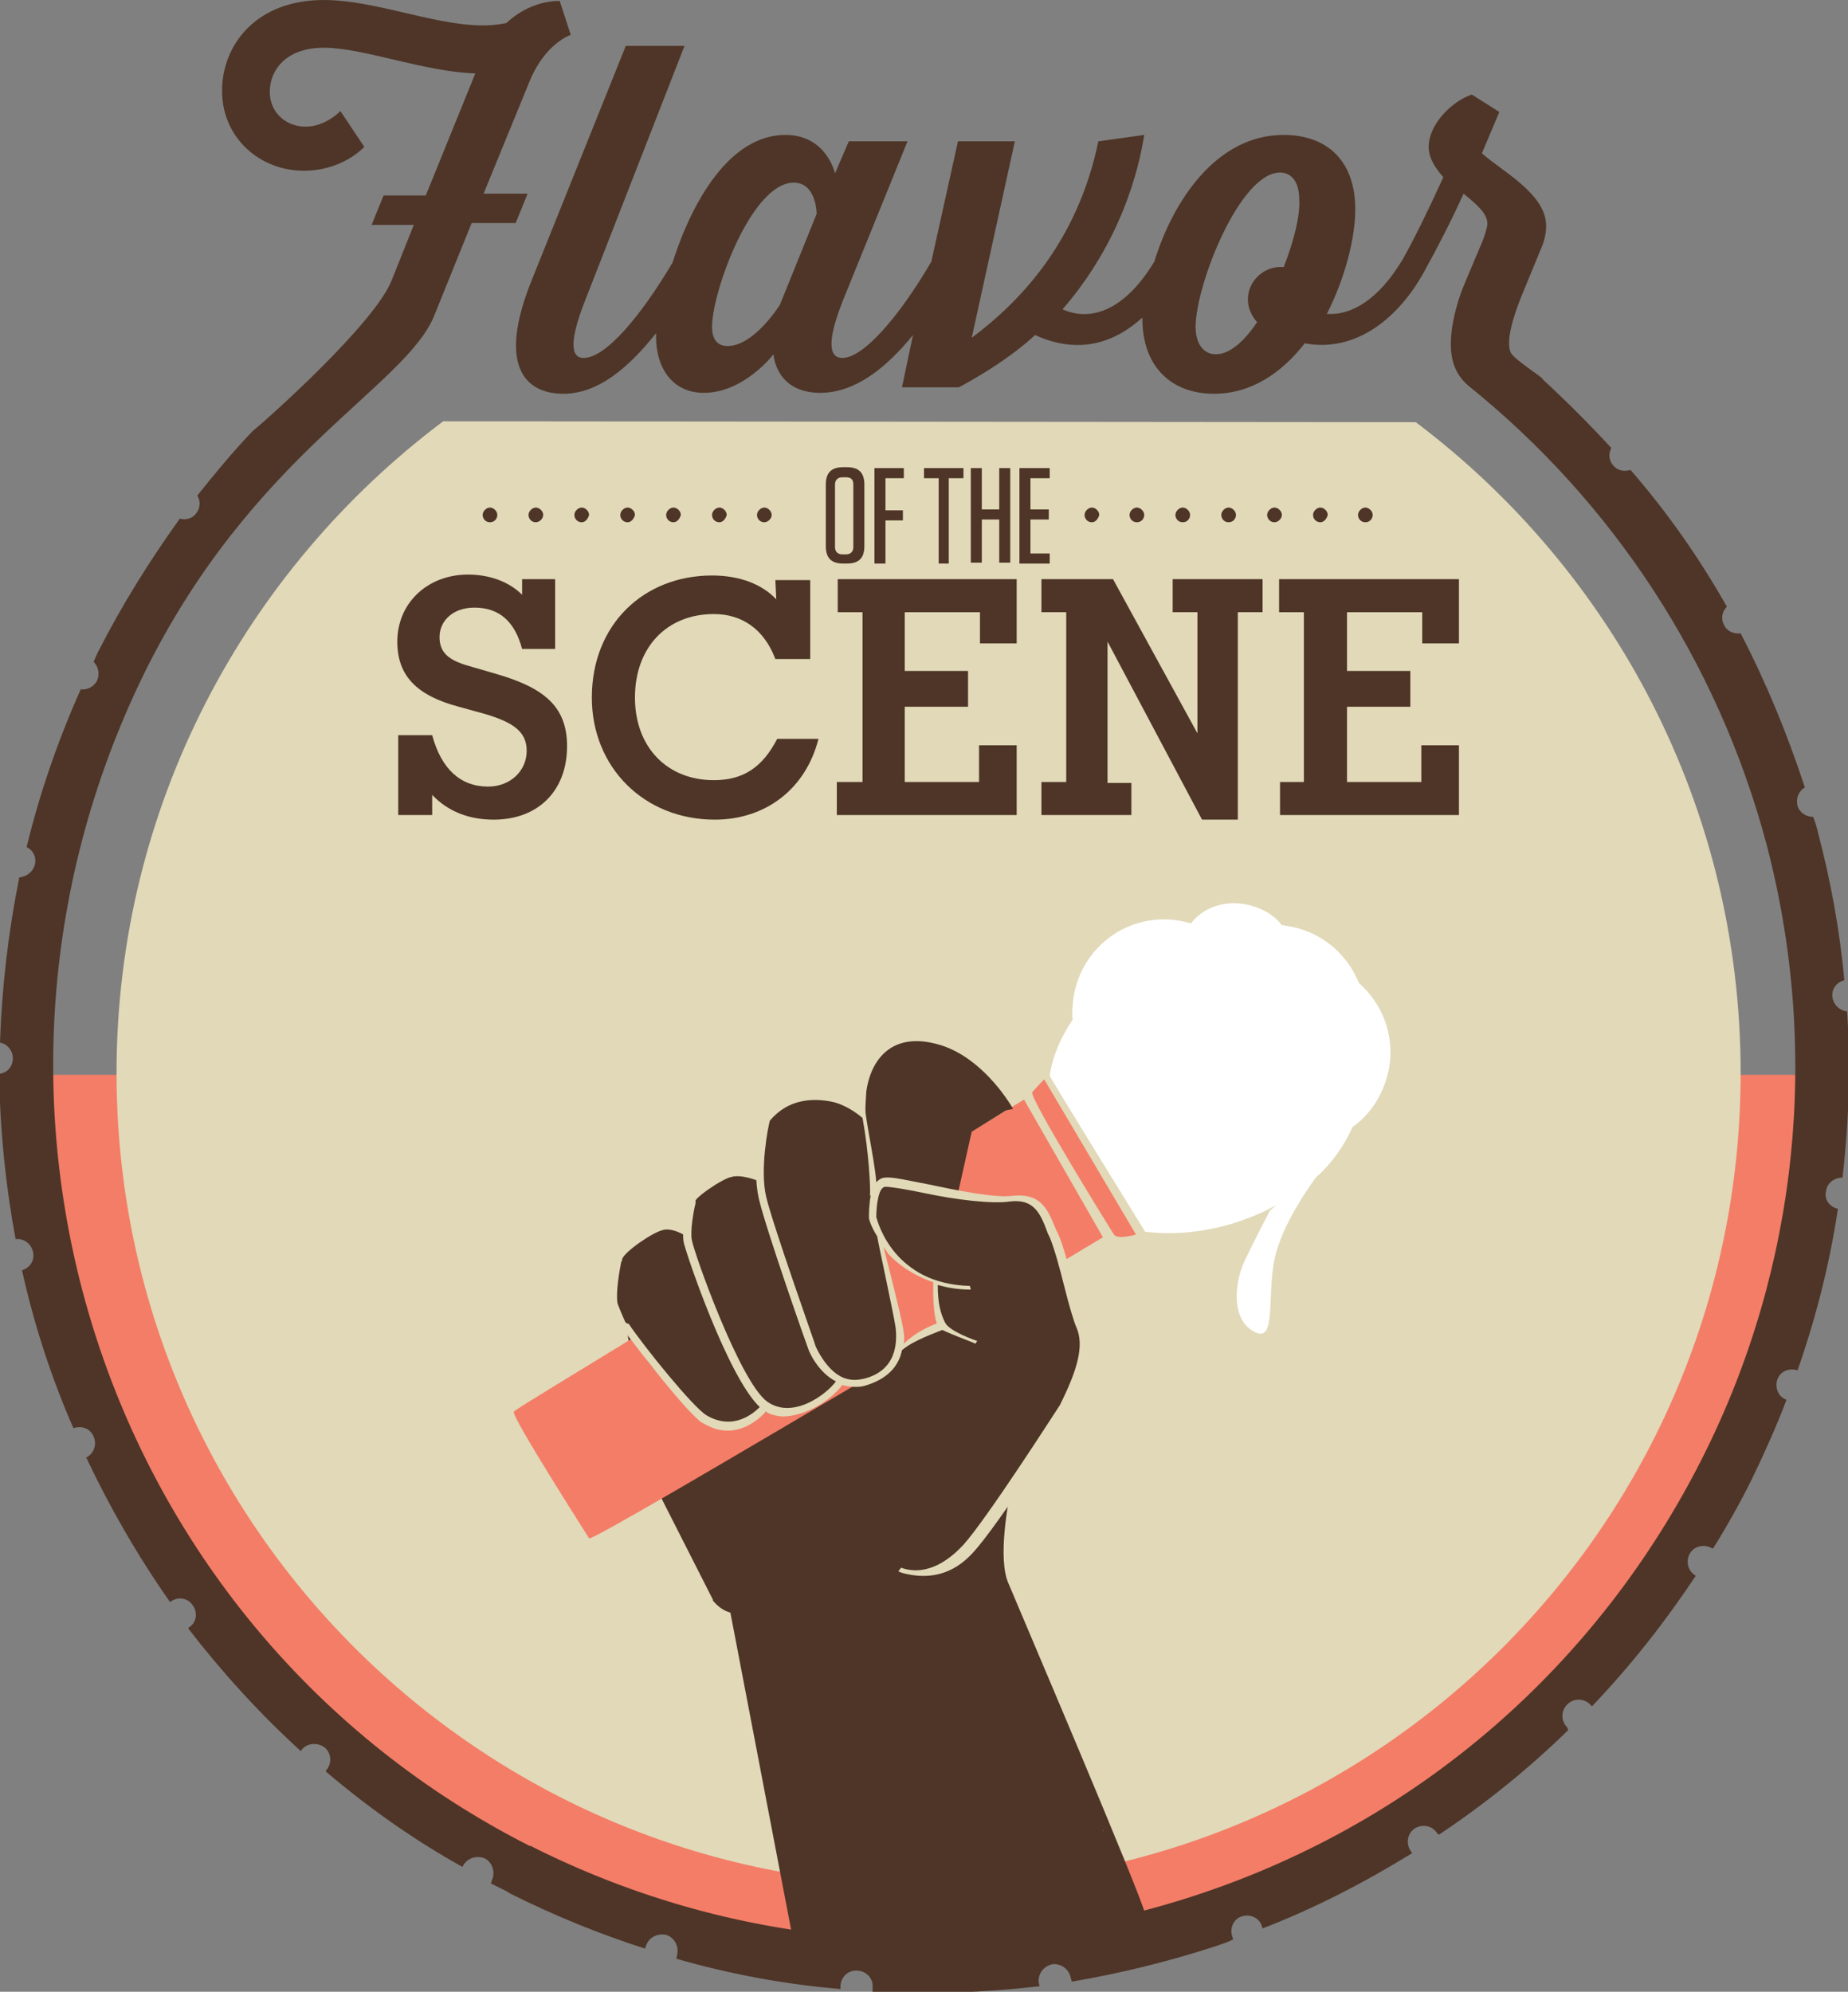 <?xml version="1.0" encoding="utf-8"?>
<!-- Generator: Adobe Illustrator 18.1.1, SVG Export Plug-In . SVG Version: 6.00 Build 0)  -->
<svg version="1.1" id="Layer_1" xmlns="http://www.w3.org/2000/svg" xmlns:xlink="http://www.w3.org/1999/xlink" x="0px" y="0px"
	 viewBox="0 0 201.4 217" enable-background="new 0 0 201.4 217" xml:space="preserve">
<rect x="0" y="0" width="201.4" height="217" fill="#808080" stroke="none"/>
<g>
	<path fill="#F47D67" d="M3.4,117.1c0,53.4,43.3,96.7,96.7,96.7c53.4,0,96.7-43.3,96.7-96.7H3.4z"/>
	<path fill="#E1D9B8" d="M154.3,46c21.5,16.2,35.4,41.9,35.4,70.9c0,48.9-39.6,88.5-88.5,88.5c-48.9,0-88.5-39.6-88.5-88.5
		c0-29,14-54.8,35.6-71"/>
	<path fill="#F47D67" d="M123.8,134.5l-10-16.9c0,0-0.9,0.9-1.3,1.4c-0.4,0.5,8.5,14.9,8.9,15.5
		C121.8,135.1,123.8,134.5,123.8,134.5z"/>
	<path fill="#F47D67" d="M77.5,145.4c0.6,0.7,1.1,1.5,1.8,2.1c0.2-0.1,0.4-0.1,0.6-0.2c0.7-0.4,1.5-0.7,2.4-0.7
		c0.8,0,1.5,0.1,2.3,0.3c0.5,0.1,0.7,0.1,0.7,0.1c1.2-1.1,2.1-2.3,3.6-3.1c0.8-0.4,1.6-0.6,2.5-0.7c0,0,0.2,0,0.5-0.1
		c0.3-0.7,0.6-1.4,1.4-1.9c0.9-0.6,2-0.7,2.8-1.2c3.8-2.5,8,3.2,4.1,5.8c-0.8,0.6-1.6,0.8-2.5,1.1c0.6-0.2,0.2,0.1-0.1,0.7
		c-0.2,0.5-0.5,0.9-0.9,1.2c0,0,0,0,0,0c12.4-7.3,23.5-14,23.5-14l-8.6-15c0,0-20.3,12.3-36.3,22C75.9,143.3,76.5,144.2,77.5,145.4z
		"/>
	<g>
		<path fill="none" d="M120.3,199.4c-0.1,0-0.1,0.1-0.2,0.1C120.2,199.5,120.3,199.4,120.3,199.4z"/>
		<path fill="#4E3527" d="M109.9,172.5c-1.2-2.7,0-8.8,0.2-10c2.8-4.1,5.5-8.4,5.7-8.7l0,0c2-4.1,2.5-7.2,1.5-9.5
			c-0.3-0.7-0.8-2.4-1.3-4.3c-0.6-2.1-0.9-4.2-1.4-5.5l-0.2-0.4c-0.9-2.2-1.9-4.1-5.2-3.7c-1.1,0.1-2.8-0.1-4.8-0.4l1.5-6.7l3.7-2.3
			c0.2-0.1,0.6-0.1,0.8-0.2c-1.1-1.9-4.2-6.1-8.5-7.1c-2-0.5-3.7-0.3-5,0.6c-1.3,0.9-2.2,2.5-2.5,4.7l0,0.1c0,0.2-0.1,1.2-0.1,2.5
			c-1.9-1.2-7.4-4.3-11,0.2l-0.1,0.1l0,0.1c0,0.2-0.8,3.5-0.7,6.6c-0.6-0.2-1.8-0.6-2.7-0.4c-1.1,0.2-4.3,2.4-4.5,3.2
			c0,0.1,0,0.2-0.1,0.3c-0.1,0.6-0.3,1.9-0.4,3c-0.6-0.4-1.7-0.9-2.5-0.7c-1.1,0.2-4.3,2.4-4.5,3.2c0,0.1,0,0.2-0.1,0.3
			c-0.2,1-0.6,3.3-0.4,4.5c0.1,0.3,0.5,1.3,1.1,2.6c-0.2,1.3,1.1,5.3,1.1,5.5l1.5,11l6.7,13.2l0,0.1c0.6,0.7,1.2,1.1,1.9,1.3l0,0
			l6.8,35.5c12.9,1.2,27.2,2.3,38.5-2.4C124.2,206,111.1,175.4,109.9,172.5z M120.1,199.5c0.1,0,0.1-0.1,0.2-0.1
			C120.3,199.4,120.2,199.5,120.1,199.5z"/>
	</g>
	<path fill="#929497" d="M118.2,134.8"/>
	<path fill="#F47D67" d="M93.4,150.5c-0.8,0-1.3-0.2-1.5,0c-1.7,1.5-2.8,3-5.1,3.5c-1.1,0.2-2.2,0.2-3.2-0.1
		c-0.3-0.1-0.5-0.1-0.6-0.1c-0.5,0.4-1.1,0.6-1.6,0.7c-2.4,1.3-4.9,0.2-7.1-2.1c-1.3-1.4-2.9-2.9-4-4.5c-0.5-0.7-0.8-1.4-1.2-2.2
		c-7.5,4.6-13,7.9-13.1,8.1c-0.3,0.5,7.9,13.3,8.2,13.8c0.2,0.3,15.6-8.8,30.2-17.4C94.1,150.4,93.8,150.4,93.4,150.5z"/>
	<path fill="#F47D67" d="M96.1,135.4l2.1,11.2l4.3-2.5c0,0-0.6-3.7-0.5-4.4C100.1,139.2,96.1,135.4,96.1,135.4z"/>
	<path fill="#E1D9B8" d="M118.3,144.2c-0.3-0.7-0.8-2.4-1.3-4.3c-0.6-2.1-1.1-4.2-1.7-5.5l-0.2-0.4c-0.9-2.2-1.6-4.1-4.9-3.7
		c-1.9,0.2-5.9-0.6-9.2-1.3c-2.1-0.4-3.8-0.8-4.5-0.7c-0.4,0-0.7,0.2-1,0.5c-0.2-2.7-1.4-7.6-1.3-9.3c-0.3,0-0.3,0.7-0.6,0.6
		c0.1,0.3,0.1,0.6,0.2,0.9c-1.2-0.8-6.8-4.2-10.7,0.6l-0.1,0.1l0,0.1c0,0.1-0.6,2.7-0.7,5.4c-0.6,0-2.4,0.2-3.3,0.3
		c-1,0.2-3.9,2.4-4.1,3.2c0,0.1,0,0.2,0,0.3c-0.2,0.9-0.6,3.1-0.4,4.3c0.2,1.1,4.8,14.7,8.3,18c-0.7,0.7-2.9,2.6-5.8,0.9
		c-1.5-0.9-6.9-7.6-8.5-10c-0.2,0.2-1.6-1.3-1.9-1.2c1.7,2.5,8.2,10.9,9.9,12c0.7,0.4,1.4,0.7,2,0.8c2.9,0.5,4.8-1.9,4.9-1.9l0-0.1
		c0,0,0,0,0,0c0.7,0.4,1.7,0.6,2.4,0.5c2.2-0.2,4.7-1.7,6-3.4c0.1,0,0.3,0.1,0.4,0.1c0.7,0.1,1.5,0.2,2.3-0.1
		c2.5-0.8,3.5-2.3,3.8-3.8c1.3-1.1,3.7-1.9,4.4-2.2c1,0.5,3.5,1.4,3.6,1.5l0.2-0.3c0,0-3-1-3.5-2c-0.5-1-0.8-2.1-0.8-4.1
		c1.1,0.3,2.2,0.5,3.6,0.5l-0.1-0.4c-8.2-0.2-10-6.8-10.2-7.5c0-1.1,0.2-3.3,1-3.3c0.6,0,2.4,0.3,4.3,0.7c3.3,0.7,7.3,1.2,9.3,0.9
		c2.6-0.3,3.3,1.3,4.1,3.5l0.2,0.4c0.5,1.2,1.1,3.4,1.6,5.4c0.5,2,1,3.7,1.3,4.4c0.9,2,0.1,4.7-1.8,8.5c-0.4,0.6-7.9,12.3-10.5,15.2
		c-2.5,2.7-4.9,3.2-6.8,2.5l-0.3,0.4c0.4,0.2,0.9,0.3,1.5,0.4c2,0.3,4.4,0,6.6-2.4c2.8-3,10.3-14.8,10.6-15.3l0,0
		C118.8,149.6,119.3,146.5,118.3,144.2z M83.6,152.7c-3-2.2-8-16.3-8.2-17.6c-0.2-1,0.2-3.2,0.4-4c0-0.1,0-0.2,0-0.3
		c0.2-0.5,2.6-2.3,3.4-2.5c0.7-0.1,2.7-0.6,3.1-0.4l0.1-0.2c0,1,0.1,2,0.3,2.9c0.8,3.4,5.2,15.9,5.4,16.4c0,0.1,1,2.5,3,3.5
		C90.1,151.9,86.4,154.7,83.6,152.7z M94.2,150.2c-0.9,0.2-1.5,0.2-2.3-0.1c-1.9-0.8-3-3.4-3-3.4c0-0.1-4.6-13-5.4-16.3
		c-0.7-3,0.2-7.6,0.4-8.3c1.6-1.9,3.8-2.6,6.6-2.1c1.6,0.3,2.9,1.3,3.5,1.8c0.7,3.8,0.9,7.9,0.8,8.5l0.1-0.1c-0.2,1-0.2,2.2-0.2,2.4
		l0,0.1c0,0.1,0.2,0.9,0.9,2c0.1,0.7,1.8,8.5,2,9.9C97.8,146.3,97.7,149.3,94.2,150.2z M101.7,139.7c0,1.4,0,3.4,0.4,4.5
		c-0.9,0.3-2.5,1.1-3.6,2.2c0.1-0.6,0-1.3-0.1-1.8c-0.2-1.2-1.5-6.4-2.1-8.7c0.2,0.2,0.3,0.4,0.5,0.7
		C97.8,137.7,99.4,138.9,101.7,139.7z"/>
	<path fill="#F47D67" d="M118,134.3"/>
	<path fill="#FFFFFF" d="M148.1,107.1c-1.3-3.2-4.1-5.6-7.7-6.2c-0.2,0-0.4-0.1-0.7-0.1c-0.9-1.2-2.4-2-4.1-2.3
		c-2.4-0.4-4.6,0.5-5.8,2.1c-0.4-0.1-0.8-0.2-1.3-0.3c-5.5-0.9-10.6,2.8-11.5,8.3c-0.1,0.8-0.2,1.7-0.1,2.5c-1.3,1.9-2.2,4-2.5,6.1
		c-0.1,0,10.4,17,10.4,17c5,0.6,10.1-0.6,14.3-2.9l-0.7,0.6c0,0-2.1,4-2.9,5.8c-0.8,1.8-1.5,6,1.2,7.4c2.6,1.4,1.2-4.6,2.4-8.7
		c0.9-3.2,3.2-6.6,4.3-8.1c1.8-1.6,3.1-3.5,4-5.5c2.1-1.5,3.5-3.8,4-6.5C152,112.7,150.6,109.3,148.1,107.1z"/>
	<path fill="#4E3527" d="M170.8,188.2c-0.7-0.7-0.7-1.8,0-2.5c0.7-0.7,1.8-0.7,2.5,0l0.2,0.2c4.2-4.4,7.9-9.1,11.3-14.2l-0.1-0.1
		c-0.8-0.5-1-1.6-0.5-2.4c0.5-0.8,1.6-1,2.4-0.5l0.1,0c1.5-2.4,2.9-4.9,4.2-7.5c1.4-2.9,2.7-5.8,3.8-8.7c-0.9-0.3-1.3-1.3-1-2.2
		c0.3-0.9,1.3-1.3,2.2-1c2-5.7,3.5-11.6,4.4-17.6c-0.9-0.2-1.5-1-1.3-1.9c0.1-0.9,0.9-1.5,1.8-1.5c0.7-6,0.9-12.1,0.5-18.1
		c-0.8-0.1-1.5-0.7-1.6-1.6c-0.1-0.9,0.5-1.6,1.3-1.8c-0.5-5.5-1.5-10.9-2.9-16.2c-0.1-0.5-0.3-1.1-0.5-1.6c-0.8,0-1.5-0.5-1.7-1.2
		c-0.2-0.8,0.1-1.6,0.8-2c-1.9-5.8-4.2-11.4-7-16.8c-0.7,0.1-1.5-0.2-1.8-0.9c-0.4-0.7-0.2-1.5,0.3-2c-3-5.3-6.5-10.3-10.5-14.9
		c-0.7,0.2-1.4,0.1-1.9-0.5c-0.5-0.6-0.5-1.3-0.2-1.9c-2.4-2.6-4.9-5.1-7.5-7.5c0.2-0.1-3.4-2.3-3.5-3c-0.3-0.8-0.2-2.5,1.2-6
		l2.1-5.1c0.5-1.1,0.6-2,0.6-2.6c0-3.5-4.9-6-7-7.9l1.9-4.5l-3-1.9c-2.1,0.7-4.7,3.2-4.7,5.7c0,1.2,0.7,2.3,1.6,3.3
		c-1.5,3.3-3.1,6.6-4.4,8.9l0,0c-2.6,4.4-5.6,6.2-8.3,6c2-3.9,3.1-8.3,3.1-11.4c0-5.3-3.1-8.1-7.8-8.1c-7.4,0-12.1,7.3-14.1,13.8
		c-3.2,5.3-6.9,6.6-10,5.2c6.4-7.4,8.3-15.2,8.9-19l-5,0.7c-2.3,11.1-8.7,17.6-13.8,21.4l4.7-21.4h-6.2l-2.9,13.1
		c-3.5,6-7.4,10.5-9.7,10.5c-1.2,0-2-1.2,0.2-6.6l6.9-17h-6.4l-1.5,3.5c0,0-0.9-4.2-5.4-4.2c-6.1,0-10.2,7.3-12.3,13.9
		c-3.5,5.9-7.3,10.4-9.7,10.4c-1,0-2-0.9,0.3-6.6L74.6,5h-6.4L58,30.4c-3.8,9.3-0.9,12.5,3.4,12.5c3.7,0,7-2.7,10.1-6.6
		c0,0.2,0,0.3,0,0.4c0,3.4,1.8,6.1,5.2,6.1c4.4,0,7.6-4.2,7.6-4.2s0.2,4.2,5.1,4.2c3.7,0,7.1-2.6,10.1-6.3l-1.2,5.7h6.2
		c5.6-3,8.3-5.7,8.3-5.7c4.6,2.1,8.5,1,11.7-1.9c0,0,0,0.1,0,0.1c0,5.3,3.2,8.2,7.8,8.2c4.1,0,7.4-2.3,9.9-5.5
		c5.2,1,9.9-2.3,12.9-7.6c0,0,0,0,0,0c1.6-2.9,3.1-5.8,4.4-8.7c1.6,1.3,2.6,2.2,2.6,3.3c0,0.2-0.1,0.7-0.5,1.8l-1.9,4.5
		c-0.9,2.1-1.3,3.9-1.5,5.4c-0.3,2.7,0.2,4.5,1.8,5.9c15.8,12.7,27.2,30.1,32.5,49.9c5.9,22.4,3.5,46.1-6.9,66.8
		c-11.4,22.7-30.9,39.7-55,47.7s-49.9,6.2-72.6-5.2c-0.1-0.1-0.2-0.1-0.3-0.1C11.2,177.5-7.3,120.7,15.6,73.6
		c11.9-24.3,28.8-31.5,31.8-39.4l4-9.9h4.8l1.3-3.2h-4.8l5-12.2c1.7-4.2,4.5-5.1,4.5-5.1l-1.2-3.7c-2.1,0-4.2,0.9-5.8,2.4
		C49.6,3.8,41.8,0,35.3,0c-7.5,0-11.1,5-11.1,9.9c0,5.1,4.1,8.7,8.9,8.7c4.3,0,6.6-2.6,6.6-2.6l-2.6-3.9c0,0-1.6,1.7-3.8,1.7
		c-2.1,0-3.9-1.5-3.9-3.8c0-2.3,1.7-4.8,5.9-4.8c4.3,0,10.8,2.6,16.5,2.8l-5.4,13.3h-4.6l-1.3,3.2h4.6l-2.4,6
		C40.9,35.2,29.1,45.7,27.5,47c-2.1,2.2-4.1,4.6-6,7c0.4,0.6,0.3,1.4-0.1,1.9c-0.4,0.6-1.2,0.8-1.8,0.6c-3.3,4.6-6.3,9.4-8.9,14.5
		c-0.2,0.4-0.3,0.7-0.5,1.1c0.5,0.5,0.7,1.3,0.4,2c-0.3,0.7-1.1,1.1-1.8,1c-2.5,5.6-4.5,11.4-5.9,17.2c0.7,0.3,1.1,1.1,0.9,1.9
		c-0.2,0.8-0.9,1.3-1.7,1.4c-1.2,6-1.9,12-2.1,18c0.8,0.1,1.4,0.9,1.4,1.7c0,0.9-0.6,1.6-1.5,1.7c0.1,6.1,0.7,12.1,1.8,18
		c0.9-0.1,1.7,0.5,1.9,1.4c0.2,0.9-0.3,1.7-1.2,2c1.3,5.9,3.2,11.7,5.6,17.2c0.9-0.3,1.8,0,2.2,0.9c0.4,0.9,0,1.9-0.8,2.3
		c2.6,5.5,5.6,10.7,9.1,15.7l0.1,0c0.8-0.6,1.9-0.4,2.4,0.4c0.6,0.8,0.4,1.9-0.4,2.4l-0.1,0.1c3.7,4.8,7.8,9.3,12.3,13.4l0.1-0.2
		c0.6-0.7,1.7-0.8,2.5-0.2c0.7,0.6,0.8,1.7,0.2,2.4l-0.1,0.2c4.6,3.9,9.5,7.4,14.9,10.4l0.1-0.2c0.5-0.8,1.5-1.1,2.4-0.7
		c0.8,0.5,1.1,1.5,0.7,2.4l-0.1,0.3c0.6,0.3,1.2,0.6,1.8,0.9c0.1,0.1,0.2,0.1,0.3,0.2c4.8,2.4,9.7,4.4,14.7,6l0.1-0.3
		c0.3-0.9,1.2-1.4,2.2-1.2c0.9,0.3,1.4,1.2,1.2,2.2l-0.1,0.4c5.9,1.7,11.9,2.8,17.9,3.3l0-0.4c0.1-1,0.9-1.7,1.9-1.6
		c1,0.1,1.7,0.9,1.6,1.9l0,0.4c6.1,0.3,12.1,0.1,18.2-0.6l-0.1-0.4c-0.1-0.9,0.5-1.8,1.5-2c0.9-0.1,1.8,0.5,2,1.5l0.1,0.4
		c5.3-0.9,10.6-2.2,15.8-3.9c0.6-0.2,1.2-0.4,1.8-0.7l-0.1-0.3c-0.3-0.9,0.1-1.9,1-2.2c0.9-0.3,1.9,0.1,2.2,1l0.1,0.3
		c5.7-2.2,11.1-5,16.3-8.2l-0.2-0.3c-0.5-0.8-0.3-1.9,0.5-2.4c0.8-0.5,1.9-0.3,2.4,0.5l0.2,0.2c5.1-3.4,9.8-7.2,14.1-11.4
		L170.8,188.2z M85,33.2c0,0-2.8,4.5-5.7,4.5c-1.1,0-1.7-0.7-1.7-2.1c0-3.8,4.3-15.7,8.9-15.7c2.5,0,2.5,3.4,2.5,3.4L85,33.2z
		 M139.9,29.1c-2.1-0.2-3.9,1.5-3.9,3.5c0,1,0.4,1.8,1,2.5c-1.4,2.1-3,3.5-4.5,3.5c-1.3,0-2.2-1.1-2.2-3c0-4.5,4.8-16.8,9.2-16.8
		c1.1,0,2.1,0.8,2.1,3C141.7,23.5,141,26.3,139.9,29.1z"/>
	<path fill="#4E3527" d="M47.1,88.8h-3.7v-8.7h3.7c1,3.7,3.1,5.6,6.1,5.6c2.4,0,4.2-1.7,4.2-3.9c0-2.1-1.5-3.1-4.5-4l-2.9-0.8
		c-4.5-1.2-6.7-3.3-6.7-7.1c0-4.2,3.3-7.3,7.7-7.3c2.4,0,4.5,0.8,5.9,2.2v-1.7h3.6v7.6h-3.6c-0.8-3-2.5-4.5-5.2-4.5
		c-2.4,0-3.8,1.5-3.8,3.2c0,1.7,1,2.5,3,3.1l3.1,0.9c5.2,1.5,7.8,3.5,7.8,7.9c0,4.8-3.1,8-8,8c-2.7,0-5-0.9-6.7-2.7V88.8z"/>
	<path fill="#4E3527" d="M77.8,66.9c-5.1,0-8.6,3.6-8.6,9.1c0,5.4,3.5,9,8.6,9c3.2,0,5.3-1.4,6.9-4.5h4.5c-1.4,5.5-5.8,8.8-11.3,8.8
		c-7.7,0-13.4-5.7-13.4-13.3c0-8,5.7-13.3,13.1-13.3c3.1,0,5.5,1,7,2.6l-0.1-2.1h3.8v8.6h-3.8C83.3,68.6,80.9,66.9,77.8,66.9z"/>
	<path fill="#4E3527" d="M91.2,85.2H94V66.7h-2.7v-3.6h19.5v7h-4v-3.4h-8.2v6.4h6.9V77h-6.9v8.2h8.1v-4h4.1v7.6H91.2V85.2z"/>
	<path fill="#4E3527" d="M123.3,85.2v3.6h-9.8v-3.6h2.7V66.7h-2.7v-3.6h7.8l9.2,16.8V66.7h-2.7v-3.6h9.8v3.6h-2.7v22.6H131
		l-10.3-19.4v15.4H123.3z"/>
	<path fill="#4E3527" d="M139.4,85.2h2.7V66.7h-2.7v-3.6H159v7h-4v-3.4h-8.2v6.4h6.9V77h-6.9v8.2h8.1v-4h4.1v7.6h-19.5V85.2z"/>
	<g>
		<g>
			<path fill="#4E3527" d="M92.3,61.4h-0.4c-1.3,0-1.9-0.6-1.9-1.9v-6.7c0-1.3,0.6-1.9,1.9-1.9h0.4c1.3,0,1.9,0.6,1.9,1.9v6.7
				C94.2,60.8,93.6,61.4,92.3,61.4z M92.2,52h-0.4c-0.5,0-0.8,0.3-0.8,0.8v6.8c0,0.5,0.3,0.8,0.8,0.8h0.4c0.5,0,0.8-0.3,0.8-0.8
				v-6.8C93,52.3,92.8,52,92.2,52z"/>
			<path fill="#4E3527" d="M98.5,51v1.1h-2v3.5h1.9v1.1h-1.9v4.7h-1.2V51H98.5z"/>
			<path fill="#4E3527" d="M102.3,61.4v-9.3h-1.6V51h4.3v1.1h-1.6v9.3H102.3z"/>
			<path fill="#4E3527" d="M108.9,55.5V51h1.2v10.3h-1.2v-4.7H107v4.7h-1.2V51h1.2v4.5H108.9z"/>
			<path fill="#4E3527" d="M114.4,51v1.1h-2.1v3.4h2v1.1h-2v3.7h2.1v1.1h-3.3V51H114.4z"/>
		</g>
	</g>
	<g>
		<g>
			<g>
				<path fill="#4E3527" d="M148.8,56.9L148.8,56.9c-0.5,0-0.8-0.4-0.8-0.8c0-0.4,0.4-0.8,0.8-0.8c0.4,0,0.8,0.4,0.8,0.8
					C149.6,56.5,149.3,56.9,148.8,56.9z"/>
			</g>
			<g>
				<path fill="#4E3527" d="M143.9,56.9L143.9,56.9c-0.5,0-0.8-0.4-0.8-0.8c0-0.4,0.4-0.8,0.8-0.8s0.8,0.4,0.8,0.8
					C144.6,56.5,144.3,56.9,143.9,56.9z M138.9,56.9L138.9,56.9c-0.5,0-0.8-0.4-0.8-0.8c0-0.4,0.4-0.8,0.8-0.8
					c0.4,0,0.8,0.4,0.8,0.8C139.7,56.5,139.3,56.9,138.9,56.9z"/>
			</g>
			<g>
				<path fill="#4E3527" d="M133.9,56.9L133.9,56.9c-0.5,0-0.8-0.4-0.8-0.8c0-0.4,0.4-0.8,0.8-0.8c0.4,0,0.8,0.4,0.8,0.8
					C134.7,56.5,134.4,56.9,133.9,56.9z M128.9,56.9L128.9,56.9c-0.5,0-0.8-0.4-0.8-0.8c0-0.4,0.4-0.8,0.8-0.8
					c0.4,0,0.8,0.4,0.8,0.8C129.7,56.5,129.4,56.9,128.9,56.9z M123.9,56.9L123.9,56.9c-0.5,0-0.8-0.4-0.8-0.8
					c0-0.4,0.4-0.8,0.8-0.8c0.4,0,0.8,0.4,0.8,0.8C124.7,56.5,124.4,56.9,123.9,56.9z"/>
			</g>
			<g>
				<path fill="#4E3527" d="M119,56.9L119,56.9c-0.5,0-0.8-0.4-0.8-0.8c0-0.4,0.4-0.8,0.8-0.8c0.4,0,0.8,0.4,0.8,0.8
					C119.7,56.5,119.4,56.9,119,56.9z"/>
			</g>
		</g>
	</g>
	<g>
		<g>
			<g>
				<path fill="#4E3527" d="M83.3,56.9L83.3,56.9c-0.5,0-0.8-0.4-0.8-0.8c0-0.4,0.4-0.8,0.8-0.8s0.8,0.4,0.8,0.8
					C84.1,56.5,83.7,56.9,83.3,56.9z"/>
			</g>
			<g>
				<path fill="#4E3527" d="M78.4,56.9L78.4,56.9c-0.5,0-0.8-0.4-0.8-0.8c0-0.4,0.4-0.8,0.8-0.8s0.8,0.4,0.8,0.8
					C79.1,56.5,78.8,56.9,78.4,56.9z M73.4,56.9L73.4,56.9c-0.5,0-0.8-0.4-0.8-0.8c0-0.4,0.4-0.8,0.8-0.8c0.4,0,0.8,0.4,0.8,0.8
					C74.1,56.5,73.8,56.9,73.4,56.9z"/>
			</g>
			<g>
				<path fill="#4E3527" d="M68.4,56.9L68.4,56.9c-0.5,0-0.8-0.4-0.8-0.8c0-0.4,0.4-0.8,0.8-0.8c0.4,0,0.8,0.4,0.8,0.8
					C69.1,56.5,68.8,56.9,68.4,56.9z M63.4,56.9L63.4,56.9c-0.5,0-0.8-0.4-0.8-0.8c0-0.4,0.4-0.8,0.8-0.8s0.8,0.4,0.8,0.8
					C64.1,56.5,63.8,56.9,63.4,56.9z M58.4,56.9L58.4,56.9c-0.5,0-0.8-0.4-0.8-0.8c0-0.4,0.4-0.8,0.8-0.8s0.8,0.4,0.8,0.8
					C59.2,56.5,58.8,56.9,58.4,56.9z"/>
			</g>
			<g>
				<path fill="#4E3527" d="M53.4,56.9L53.4,56.9c-0.5,0-0.8-0.4-0.8-0.8c0-0.4,0.4-0.8,0.8-0.8s0.8,0.4,0.8,0.8
					C54.2,56.5,53.9,56.9,53.4,56.9z"/>
			</g>
		</g>
	</g>
</g>
</svg>
